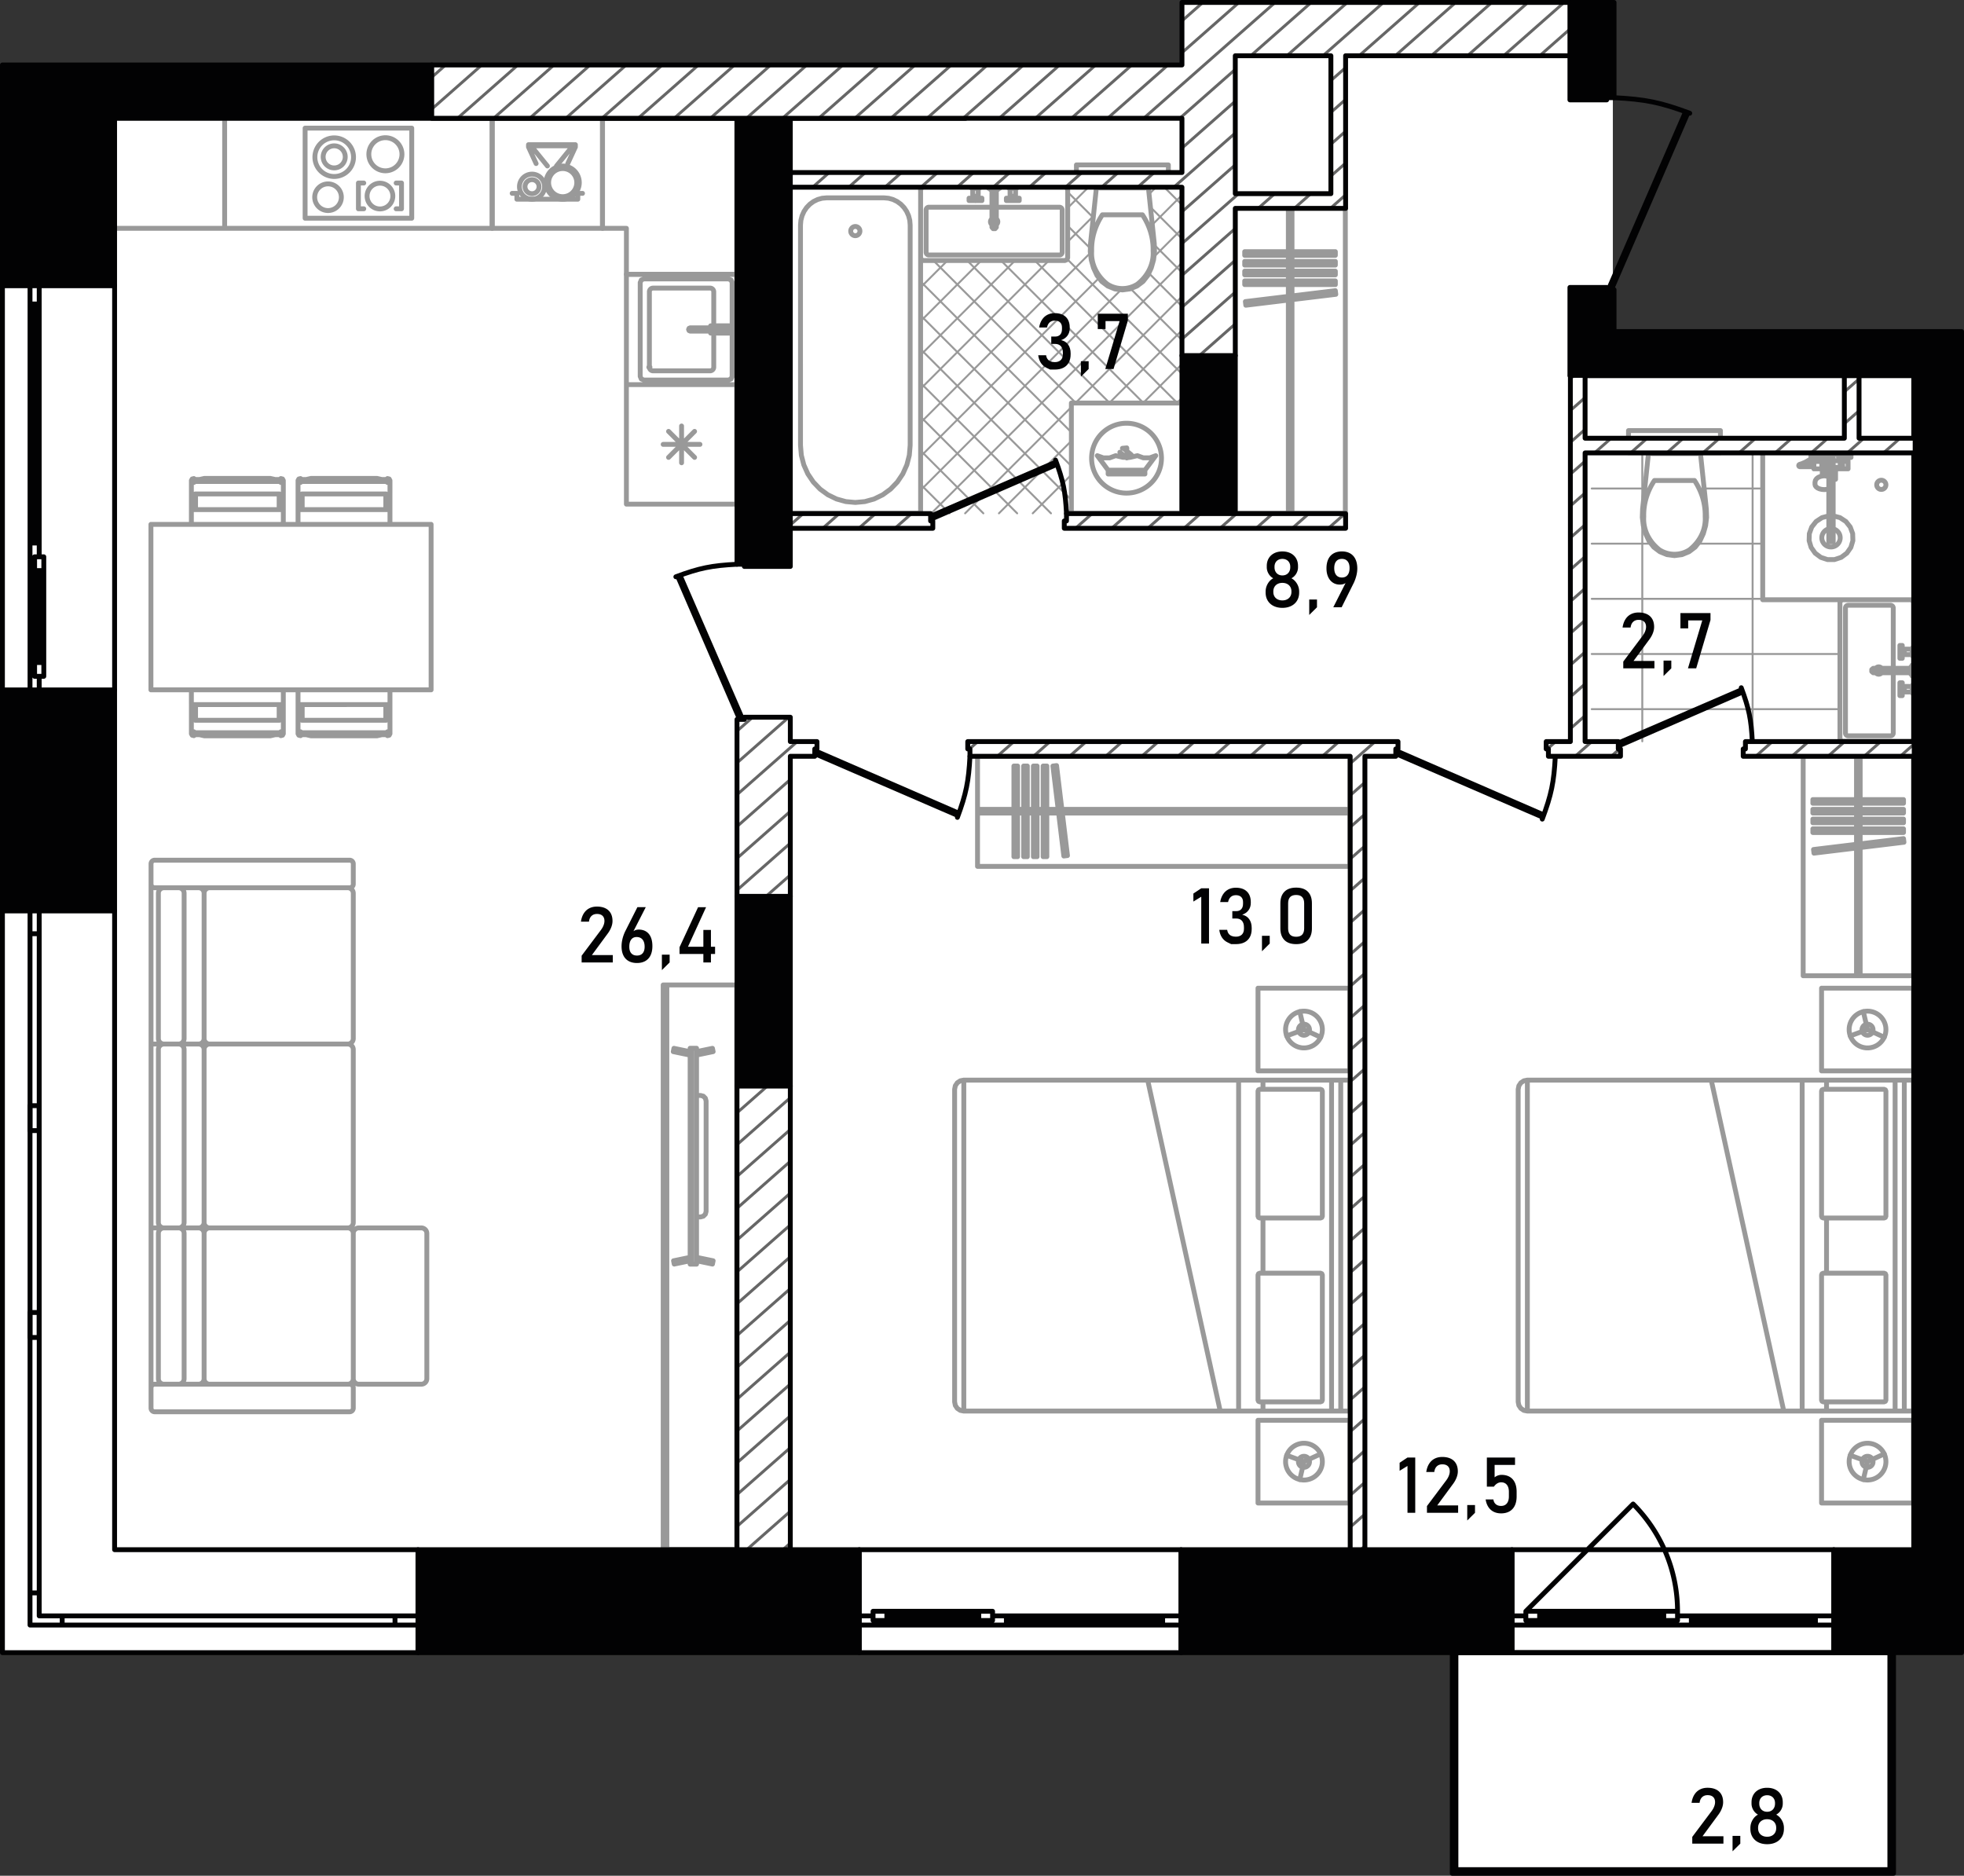 <svg version="1.1" id="_x32_0_1_" xmlns="http://www.w3.org/2000/svg" x="0" y="0" viewBox="0 0 403.614 385.476" xml:space="preserve"><rect x="0" y="0" width="403.614" height="385.476" fill="#333333" stroke="none"/><style>.st0{fill-rule:evenodd;clip-rule:evenodd;fill:#fff}.st1{fill:none;stroke:#999;stroke-width:.4;stroke-linecap:round;stroke-linejoin:round;stroke-miterlimit:3}.st1,.st2,.st4,.st5,.st7,.st8{fill-rule:evenodd;clip-rule:evenodd}.st2{stroke:#999;stroke-linecap:round;stroke-linejoin:round;stroke-miterlimit:3;fill:none}.st4,.st5,.st7,.st8{fill:#020203}.st5,.st7,.st8{fill:none}.st5{stroke:#020203;stroke-linecap:round;stroke-linejoin:round;stroke-miterlimit:3}.st7,.st8{stroke-miterlimit:22.926}.st7{stroke-linecap:round;stroke-linejoin:round;stroke:#020203}.st8{stroke:#666;stroke-width:.6}.st9{fill:#020203}</style><path class="st0" d="M331.453 68.912V.537h-88.5v12.875H.446v326h297.757v45.417h90.833v-45.417h14.132v-270.5z"/><g id="mebel"><path class="st1" d="M219.18 105.494l.994-.993m21.678-21.679l.993-.993m-30.612 23.665l7.941-7.941m14.731-14.731l7.94-7.94m-37.558 30.612l14.887-14.887m7.785-7.785l14.886-14.887m-44.506 37.559l21.835-21.835m.837-.837l21.834-21.834m-51.452 44.506l51.452-51.453m-53.656 46.709l41.202-41.202m6.745-6.745l5.709-5.709m-53.656 46.71l36.668-36.669m10.949-10.949l6.039-6.039m-53.656 46.71l34.892-34.891m12.061-12.062l1.48-1.48M189.189 79.91l26.372-26.372m3.857-3.857l5.283-5.283m-35.512 28.565l19.426-19.426m10.803-10.802l4.311-4.311m-34.54 27.592l12.479-12.479m-12.479 5.532l5.531-5.531m48.125-11.491l-3.623-3.623m3.623 10.57l-6.421-6.421m6.421 13.367l-5.625-5.625m-11.888-11.888l-.003-.003m17.516 24.464l-6.751-6.751m-11.426-11.426l-5.25-5.25m23.427 30.374l-10.508-10.509m-8.264-8.264l-4.655-4.655m23.427 30.374l-23.539-23.539m22.632 29.58l-29.284-29.284m22.337 29.284l-29.284-29.284m22.337 29.284L198.76 53.538m22.337 29.284l-29.284-29.284m28.361 35.306L189.189 57.86m30.985 37.932l-30.985-30.985m30.985 37.931l-30.985-30.985m26.793 33.741L189.189 78.7m19.847 26.794l-19.847-19.847m12.899 19.847l-12.9-12.9m5.954 12.9l-5.953-5.953M327.109 145.736h51.012M327.109 134.4h51.012m-51.012-11.336h35.141m-35.141-11.336h12.195m9.617 0h13.328m-35.14-11.336h10.899m12.21 0h12.032M360.172 152.348V93.024m-22.671 59.324V93.024"/><path class="st2" d="M136.288 318.42V202.416m0 0h15.115m0 0V318.42m0 0h-15.115M137.044 318.42V202.416M136.288 260.418h.756M136.288 318.42h.756M72.603 285.22v4.157M71.847 290.132H31.793M31.038 289.377v-4.157M31.793 284.464h40.054M31.038 285.22v-32.874M31.038 252.346h2.645M40.812 252.346h2.267M72.603 253.479v29.852M71.469 284.464h-28.39M41.945 283.331v-29.852M43.079 252.346h28.39M32.549 253.479v29.852M33.683 284.464h7.129M41.945 283.331v-29.852M40.812 252.346h-7.129M37.839 283.331v-29.852M72.603 289.377a.755.755 0 01-.756.755M31.793 290.132a.755.755 0 01-.755-.755M31.038 285.22c0-.417.338-.756.755-.756M71.847 284.464c.417 0 .756.339.756.756M72.603 283.331c0 .626-.508 1.133-1.134 1.133M43.079 284.464a1.134 1.134 0 01-1.134-1.133M41.945 253.479c0-.626.507-1.134 1.134-1.134M71.469 252.346c.626 0 1.134.508 1.134 1.134M33.683 284.464a1.134 1.134 0 01-1.134-1.133M41.945 283.331c0 .626-.507 1.133-1.133 1.133M40.812 252.346c.626 0 1.133.508 1.133 1.134M32.549 253.479c0-.626.507-1.134 1.134-1.134M37.839 283.331c0 .626-.507 1.133-1.134 1.133M36.705 252.346c.626 0 1.134.508 1.134 1.134M31.038 252.346V214.56M31.038 252.346h2.645M31.038 214.559h2.645M40.812 252.346h2.267M40.812 214.559h2.267M72.603 215.693v35.52M71.469 252.346h-28.39M41.945 251.213v-35.52M43.079 214.559h28.39M32.549 215.693v35.52M33.683 252.346h7.129M41.945 251.213v-35.52M40.812 214.559h-7.129M37.839 251.213v-35.52M72.603 251.213c0 .625-.508 1.133-1.134 1.133M43.079 252.346a1.134 1.134 0 01-1.134-1.133M41.945 215.693c0-.626.507-1.134 1.134-1.134M71.469 214.559c.626 0 1.134.508 1.134 1.134M33.683 252.346a1.134 1.134 0 01-1.134-1.133M41.945 251.213c0 .625-.507 1.133-1.133 1.133M40.812 214.559c.626 0 1.133.508 1.133 1.134M32.549 215.693c0-.626.507-1.134 1.134-1.134M37.839 251.213c0 .625-.507 1.133-1.134 1.133M36.705 214.559c.626 0 1.134.508 1.134 1.134M72.603 181.685v-4.156M71.847 176.773H31.793M31.038 177.529v4.156M31.793 182.441h40.054M31.038 181.685v32.874M31.038 214.559h2.645M40.812 214.559h2.267M72.603 213.426v-29.851M71.469 182.441h-28.39M41.945 183.575v29.851M43.079 214.559h28.39M32.549 213.426v-29.851M33.683 182.441h7.129M41.945 183.575v29.851M40.812 214.559h-7.129M37.839 183.575v29.851M71.847 176.773c.417 0 .756.338.756.756M31.038 177.529c0-.418.338-.756.755-.756M31.793 182.441a.755.755 0 01-.755-.756M72.603 181.685a.755.755 0 01-.756.756M71.469 182.441c.626 0 1.134.508 1.134 1.134M41.945 183.575c0-.626.507-1.134 1.134-1.134M43.079 214.559a1.134 1.134 0 01-1.134-1.134M72.603 213.426c0 .627-.508 1.134-1.134 1.134M32.549 183.575c0-.626.507-1.134 1.134-1.134M40.812 182.441c.626 0 1.133.508 1.133 1.134M41.945 213.426c0 .627-.507 1.134-1.133 1.134M33.683 214.559a1.134 1.134 0 01-1.134-1.134M36.705 182.441c.626 0 1.134.508 1.134 1.134M37.839 213.426c0 .627-.507 1.134-1.134 1.134M87.717 253.479v29.849M86.583 284.462H73.736M72.603 283.328v-29.849M73.736 252.346h12.847M87.717 283.328c0 .626-.507 1.134-1.134 1.134M73.736 284.462a1.134 1.134 0 01-1.133-1.134M72.603 253.479c0-.626.507-1.134 1.133-1.134M86.583 252.346c.626 0 1.134.508 1.134 1.134M58.224 107.761v-3.028m0 0h-.859m0 0H40.189m0 0h-.859m0 0v3.028M39.331 101.305v3.427m0 .001h.859m0 0v-3.224m0-.001h-.058m0 0l-.294.196m0 0l-.342-.087m0 .001l-.165-.312M40.132 98.947l-.294.196m0 0l-.342-.087m0 0l-.165-.312m0 0v2.561m0 0l.165.313m0 0l.342.087m0 0l.294-.196m0 0h17.291m0 0l.293.196m0 0l.343-.087m0 0l.165-.313m0 0v-2.561m0 0l-.165.312m0 0l-.343.087m0 0l-.293-.196m0 0H40.132M58.224 101.305l-.165.312m0 .001l-.343.087m0-.001l-.294-.196m0 0h-.057m0 0v3.224m0 .001h.859m0 0v-3.427M40.994 98.541H56.56m0 0l-1.004-.227m0 0H41.999m0 0l-1.005.227M40.132 98.541l-.294-.196m0 0l-.342.087m0 0l-.165.312m0 0l.165.313m0 0l.342.087m0 0l.294-.197m0 0h17.291m0 0l.293.197m0 0l.343-.087m0 0l.165-.313m0 0l-.165-.312m0 0l-.343-.087m0 0l-.293.196m0 0H40.132M80.14 107.761v-3.028m0 0h-.858m0 0H62.106m0 0h-.859m0 0v3.028M61.247 101.305v3.427m0 .001h.859m0 0v-3.224m0-.001h-.058m0 0l-.293.196m0 0l-.343-.087m0 .001l-.165-.312M62.049 98.947l-.293.196m0 0l-.343-.087m0 0l-.165-.312m0 0v2.561m0 0l.165.313m0 0l.343.087m0 0l.293-.196m0 0H79.34m-.001 0l.293.196m.001 0l.343-.087m0 0l.165-.313m0 0v-2.561m0 0l-.165.312m0 0l-.343.087m0 0l-.293-.196m-.001 0h-17.29M80.14 101.305l-.165.312m0 .001l-.342.087m0-.001l-.294-.196m0 0h-.057m0 0v3.224m0 .001h.858m0 0v-3.427M62.911 98.541h15.565m0 0l-1.004-.227m0 0H63.915m0 0l-1.004.227M62.049 98.541l-.293-.196m0 0l-.343.087m0 0l-.165.312m0 0l.165.313m0 0l.343.087m0 0l.293-.197m0 0H79.34m-.001 0l.293.197m.001 0l.343-.087m0 0l.165-.313m0 0l-.165-.312m0 0l-.343-.087m0 0l-.293.196m-.001 0h-17.29M58.224 141.769v3.028m0-.001h-.859m0 0H40.189m0 0h-.859m0 0v-3.028M39.331 148.225v-3.428m0-.001h.859m0 0v3.225m0 .001h-.058m0 0l-.294-.196m0-.001l-.342.087m0 0l-.165.312M40.132 150.584l-.294-.197m0 0l-.342.087m0 0l-.165.312m0 0v-2.561m0 0l.165-.313m0 0l.342-.087m0 0l.294.196m0 0h17.291m0 0l.293-.196m0 0l.343.087m0 0l.165.313m0 0v2.561m0 0l-.165-.312m0 0l-.343-.087m0 0l-.293.197m0 0H40.132M58.224 148.225l-.165-.312m0-.001l-.343-.087m0 0l-.294.196m0 .001h-.057m0 0v-3.225m0-.001h.859m0 0v3.428M40.994 150.989H56.56m0 0l-1.004.227m0 0H41.999m0 0l-1.005-.227M40.132 150.989l-.294.196m0 0l-.342-.087m0 0l-.165-.312m0 0l.165-.313m0 0l.342-.087m0 0l.294.198m0 0h17.291m0 0l.293-.198m0 0l.343.087m0 0l.165.313m0 0l-.165.312m0 0l-.343.087m0 0l-.293-.196m0 0H40.132M80.14 141.769v3.028m0-.001h-.858m0 0H62.106m0 0h-.859m0 0v-3.028M61.247 148.225v-3.428m0-.001h.859m0 0v3.225m0 .001h-.058m0 0l-.293-.196m0-.001l-.343.087m0 0l-.165.312M62.049 150.584l-.293-.197m0 0l-.343.087m0 0l-.165.312m0 0v-2.561m0 0l.165-.313m0 0l.343-.087m0 0l.293.196m0 0H79.34m-.001 0l.293-.196m.001 0l.343.087m0 0l.165.313m0 0v2.561m0 0l-.165-.312m0 0l-.343-.087m0 0l-.293.197m-.001 0h-17.29M80.14 148.225l-.165-.312m0-.001l-.342-.087m0 0l-.294.196m0 .001h-.057m0 0v-3.225m0-.001h.858m0 0v3.428M62.911 150.989h15.565m0 0l-1.004.227m0 0H63.915m0 0l-1.004-.227M62.049 150.989l-.293.196m0 0l-.343-.087m0 0l-.165-.312m0 0l.165-.313m0 0l.343-.087m0 0l.293.198m0 0H79.34m-.001 0l.293-.198m.001 0l.343.087m0 0l.165.313m0 0l-.165.312m0 0l-.343.087m0 0l-.293-.196m-.001 0h-17.29M393.235 151.782V123.82m0 0l-.166-.4m0 0l-.401-.166m0 0h-13.98m0 0l-.401.166m0 0l-.166.4m0 0v27.962m0 0l.166.4m0 0l.401.166m0 0h13.98m0 0l.401-.166m0 0l.166-.4M389.078 150.648v-12.394m0-.906v-12.393M388.511 124.387h-8.691M379.254 124.954v25.694M379.821 151.216h8.69M388.511 124.387c.313 0 .567.253.567.566M379.254 124.954c0-.313.254-.566.567-.566M379.821 151.216a.567.567 0 01-.567-.567M389.078 150.648a.567.567 0 01-.567.567M386.695 138.255a.757.757 0 01-1.21 0h1.21zm-1.21-.907a.754.754 0 011.21 0h-1.21zM392.706 137.347v.907m0 .001h-7.748m0 0l-.301-.256m0 0v-.395m0-.001l.301-.256m0 0h7.748M392.706 138.556v-1.511m0 .001h.265m0 0v1.511m0-.001h-.265M392.97 138.935v-2.268m0 0h.264m.001 0v2.268m0 0h-.264M391.345 141.07h1.625m0 0v-.095m0 0h.132m0 0v-.283m0 0h.132m.001 0v1.889m0 0h-.132m-.001 0v-.283m0 0h-.132m0 0v-.095m0 0h-1.625m0 0v-.321m0 0h-.416m0 0v1.077m0 0h-.491m0 0v-2.645m0 0h.491m0 0v1.077m0 0h.416m0 0v-.321M391.345 134.533h1.625m0 0v.094m0 0h.132m0 0v.284m0 0h.132m.001 0v-1.89m0 0h-.132m-.001 0v.283m0 0h-.132m0 0v.095m0 0h-1.625m0 0v.322m0 0h-.416m0 0v-1.078m0 0h-.491m0 0v2.646m0 0h.491m0 0v-1.077m0 0h.416m0 0v.321M390.93 141.883l-.072-.072M390.93 141.391l-.072.071M391.345 141.883v-.491M392.97 142.203v-1.133M393.102 140.975v1.322M390.93 133.721l-.072.071M390.93 134.212l-.072-.072M391.345 133.721v.49M392.97 133.399v1.134M393.102 134.627v-1.322M390.93 141.637a.246.246 0 11-.492 0 .246.246 0 01.492 0zM390.93 133.966a.246.246 0 11-.492 0 .246.246 0 01.492 0zM337.711 108.017l.469 1.645m0-.001l.718 1.551m0 .001l.968 1.23m0 0l1.248.943m0-.001l1.448.594m0 0l1.551.206m0 .001l1.551-.206m0-.001l1.447-.594m0 0l1.249-.943m0 .001l.967-1.23m0 0l.719-1.551m0-.001l.469-1.645m0 .001l.207-1.698m0 0l-.059-1.709m0 0l-1.223-11.585m0-.001h-10.654m0 0l-1.223 11.585m0 .001l-.06 1.709m0 0l.208 1.698M348.229 98.746h-4.117M344.113 98.746h-4.117M347.176 113.013a5.752 5.752 0 01-3.063.887M350.424 106.183c.165 2.591-1.031 5.106-3.248 6.829M348.229 98.746c1.505 2.253 2.265 4.828 2.195 7.437M337.801 106.183c-.07-2.609.689-5.185 2.195-7.437M341.049 113.013c-2.217-1.723-3.413-4.238-3.248-6.829M344.113 113.899a5.74 5.74 0 01-3.063-.887M348.761 93.024h-9.295m0 0v.189m0 0h9.295m0 0v-.189M334.666 93.024h18.894M334.666 88.49h18.894M334.666 93.024V88.49M353.559 93.024V88.49M393.235 123.254h-30.984M362.25 123.254V93.025M387.567 99.636a.945.945 0 11-1.89 0 .945.945 0 011.89 0zM376.736 106.008l1.397.372m0 0l1.209.793m0 0l.897 1.133m0 0l.497 1.357m0 0l.042 1.446m0 0l-.413 1.384m0 0l-.828 1.185m0 0l-1.159.863m0 0l-1.372.455m0 0h-1.446m0 0l-1.372-.455m0 0l-1.159-.863m0 0l-.829-1.185m0 0l-.413-1.384m0 0l.043-1.446m0 0l.496-1.357m0 0l.898-1.133m0 0l1.208-.793m0 0l1.397-.372m0 0v-5.538m0 0l-.455.108m0 0l-.49.037m0 0l-.488-.037m0 0l-.456-.108m0 0l-.392-.172m0 0l-.299-.225m0 0l-.189-.26m0 0l-.065-.282m0 0v-.402m0 0l.019-.12m0 0l.064-.277m0 0l.055-.104m0 0l.181-.251m0 0l.078-.07m0 0l.274-.205m0 0l.357-.157m0 0l.195-.051m0 0l.25-.06m0 0l.02-.688m0 0l.009-.796m0 0h-1.729m0 0v-.435m0 0h-2.871m0 0l-.16-.058m0 0l-.083-.149m0 0l.033-.167m0 0l.134-.104m0 0l.485-.158m0 0l.726-.316m0 0l1.008-.573m0 0l.728-.259m0 0v-.124m0 0h-.604m0 0v-.982m0 0h2.57m0 0v.878m0 0l.023.009m0 0l.039.028m0 0l.032.035m0 0l.026.04m0 0l.278.673m0 0h.697m0 0v-1.361m0 0h-1.058m0 0v-.302m0 0h3.023m0 0v.302m0 0h-1.058m0 0v1.361m0 0h1.436m0 0v.151m0 0h.416m0 0v-.303m0 0h-.152m0 0v-.529m0 0h-.604m0 0v-.982m0 0h2.57m0 0v.982m0 0h-.605m0 0v.529m0 0h-.151m0 0v.303m0 0h.151m0 0v1.511m0 0h-2.57m0 0v2.154m0 0h-.023m0 0h-.059m0 0h-.094m0 0h-.123m0 0h-.15m0 0h-.042m0 0v7.504M374.393 94.687h.209m0 0l-.14-.342m0 0l-.325-.053m0 0l-.008.002m0 0v.242m0 0h-.152m0 0v.302m0 0h.416m0 0v-.151M372.919 94.839v-.241m0 0l-.677.239m0 0l-.987.564m0 0l-.053.023m0 0h1.566m0 0v-.585m0 0h.151M378.776 94.007v.529M379.456 94.007v.529M373.119 94.007h-.352M373.977 94.536h-.189M373.788 94.536h-.68M373.108 94.536h-.014M373.788 94.36v.176M373.108 94.531v.005M372.919 94.839h1.058M375.271 96.349h.558M372.768 95.424v.491M375.338 96.917h.491M369.973 95.903l-.076.012M374.122 93.8l.047.002M373.952 93.832l.17-.032M374.666 93.883l.047.011M374.713 93.893l.02.009M372.768 94.131l.453-.16M373.221 93.971l.731-.139M374.077 94.304l.059-.011M369.973 95.903l.511-.167M370.485 95.736l.717-.312M373.179 93.988h.108a.108.108 0 00-.108-.108.108.108 0 10.108.108h-.108zM374.169 93.802l.498.081M375.827 98.405l.002-.002M375.829 97.874l-.002-.001M374.393 95.234v-.127M374.393 94.989v-.103M374.393 95.107v-.118M374.602 94.687h.524M373.355 94.443l.722-.139M372.919 94.598l.436-.155M375.073 95.32v.001M374.982 95.276l.091.044M374.884 95.261l.098.015M374.786 95.276l.098-.016M374.695 95.32l.091-.044M374.695 95.32v.001M374.539 97.817l.345-.026M374.884 97.791l.345.026M374.468 97.834l.071-.017M375.55 97.893l.196.052M375.229 97.817l.321.076M374.515 95.488l-.009.062M375.746 97.945l.083.036M375.3 97.834l-.019-.688M375.262 95.55l-.009-.062M375.253 95.488l-.026-.059M375.227 95.43l-.042-.049M375.185 95.381l-.055-.039M375.13 95.342l-.056-.021M375.073 95.32l-.007-.002M375.066 95.318l-.068-.008M374.997 95.31h-.227M374.771 95.31l-.068.008M374.702 95.318l-.007.002M374.695 95.321l-.056.021M374.638 95.342l-.055.039M374.584 95.381l-.042.049M374.542 95.43l-.026.059M375.281 97.145l-.019-1.596M374.497 96.349l.009-.8M374.393 96.048h.107M375.268 96.048h.561M376.736 106.008v5.344M375.829 106.008v5.344M376.736 111.351h-.907M379.796 94.007h-1.36M379.645 94.536h-1.058M379.645 94.839h-1.058M378.172 94.839v1.209M374.393 96.048v-1.209M376.736 93.327h-.907M376.736 94.687v3.816M375.829 100.47v-5.783M378.172 96.048h-1.436M377.227 96.349h-.491M377.227 96.917h-.491M375.338 96.349v1.493M376.736 108.685a1.889 1.889 0 11-.907 0M378.172 95.375a.339.339 0 01.464.125.34.34 0 01-.464.464M224.257 53.415l.469 1.645m0 0l.718 1.551m0 0l.968 1.231m0 0l1.248.942m0 0l1.448.595m0 0l1.551.205m0 0l1.551-.205m0 0l1.448-.595m0 0l1.248-.942m0 0l.968-1.231m0 0l.718-1.551m0 0l.469-1.645m0 0l.208-1.697m0 0l-.06-1.71m0 0l-1.223-11.584m0 0h-10.654m0 0l-1.223 11.584m0 0l-.059 1.71m0 0l.207 1.697M234.776 44.144h-4.116M230.659 44.144h-4.117M233.723 58.412a5.742 5.742 0 01-3.063.886M236.971 51.582c.165 2.592-1.031 5.107-3.248 6.83M234.776 44.144c1.506 2.253 2.266 4.828 2.195 7.437M224.347 51.582c-.07-2.609.69-5.185 2.195-7.437M227.596 58.412c-2.217-1.723-3.414-4.238-3.249-6.83M230.659 59.298a5.731 5.731 0 01-3.063-.886M235.307 38.424h-9.295m0 0v.188m0 0h9.295m0 0v-.188M221.213 38.424h18.893M221.213 33.889h18.893M221.213 38.424v-4.535M240.106 38.424v-4.535M218.851 38.424h-29.095m0 0l-.401.166m0 0l-.166.4m0 0v13.981m0 0l.166.401m0 0l.401.166m0 0h29.095m0 0l.401-.166m0 0l.166-.401m0 0V38.99m0 0l-.166-.4m0 0l-.401-.166M217.717 42.58h-12.961m-.906 0h-12.96M190.323 43.146v8.691M190.89 52.404h26.827M218.284 51.838v-8.691M190.323 43.146c0-.312.253-.566.567-.566M190.89 52.404a.567.567 0 01-.567-.566M218.284 51.838a.567.567 0 01-.567.566M217.717 42.58c.313 0 .567.254.567.566M205.059 45.568a.755.755 0 01-.303.605v-1.211a.756.756 0 01.303.606zm-1.209.605a.755.755 0 010-1.21v1.21zM203.85 38.952h.907m0 0v7.749m0 0l-.256.3m0 0h-.395m0 0l-.256-.3m0 0v-7.749M205.059 38.952h-1.512m0 0v-.265m0 0h1.512m0 0v.265M205.437 38.687h-2.267m0 0v-.264m0 0h2.267m0 0v.264M207.571 40.312v-1.625m0 0h-.094m.001 0v-.132m0 0h-.283m-.001 0v-.132m0 0h1.889m0 0v.132m0 0h-.283m.001 0v.132m0 0h-.095m0 0v1.625m0 0h-.322m0 0v.416m0 0h1.078m0 0v.491m0 0h-2.645m0 0v-.491m0 0h1.076m0 0v-.416m0 0h-.321M201.035 40.312v-1.625m0 0h.094m0 0v-.132m0 0h.283m0 0v-.132m0 0h-1.889m0 0v.132m0 0h.284m0 0v.132m0 0h.094m0 0v1.625m0 0h.322m0 0v.416m0 0h-1.078m0 0v.491m0 0h2.645m0 0v-.491m0 0h-1.076m0 0v-.416m0 0h.321M208.384 40.728l-.072.072M207.893 40.728l.072.072M208.384 40.312h-.491M208.705 38.687h-1.134M207.477 38.556h1.323M200.222 40.728l.072.072M200.714 40.728l-.072.072M200.222 40.312h.492M199.901 38.687h1.134M201.129 38.556h-1.322M208.384 40.975a.245.245 0 11-.49 0 .245.245 0 01.49 0zM200.714 40.975a.246.246 0 11-.491-.001.246.246 0 01.491.001zM189.189 38.424v67.07m0 0h-26.828m0 0v-67.07m0 0h26.828M164.507 46.248l.082-.971m0 0l.242-.94m0 0l.395-.884m0 0l.536-.798m0 0l.662-.688m0 0l.766-.559m0 0l.848-.412m0 0l.903-.252m0 0l.932-.085m0 0h11.804m0 0l.932.085m0 0l.903.252m0 0l.848.412m0 0l.766.559m0 0l.662.688m0 0l.536.798m0 0l.395.884m0 0l.243.94m0 0l.081.971m0 0v45.273m0 0l-.171 2.038m0 0l-.509 1.976m0 0l-.83 1.855m0 0l-1.126 1.675m0 0l-1.389 1.448m0 0l-1.609 1.173m0 0l-1.78.865m0 0l-1.897.529m0 0l-1.957.179m0 0l-1.956-.179m0 0l-1.897-.529m0 0l-1.781-.865m0 0l-1.609-1.173m0 0l-1.389-1.448m0 0l-1.126-1.675m0 0l-.83-1.855m0 0l-.509-1.976m0 0l-.171-2.038m0 0V46.248M176.719 47.492a.945.945 0 11-1.89-.001.945.945 0 011.89.001zM88.594 141.769v-34.008m0 0H31.018m0 0v34.008m0 0h57.576M128.731 79.044v24.561m0 0h22.672m0 0V79.044m0 0h-22.672M143.845 91.324h-7.557M142.739 88.652l-5.344 5.344M140.067 87.546v7.557M137.395 88.652l5.344 5.344M131.565 77.344V58.073m0 0l.221-.535m0-.001l.535-.221m0 .001h17.382m0 0l.534.221m0-.001l.221.535m0 .001v19.271m0 0l-.221.534m0-.001l-.534.221m0 .001h-17.382m0 0l-.535-.221m0-.001l-.221-.534M128.731 79.044V56.372M151.403 79.044V56.372M128.731 79.044h22.672M128.731 56.372h22.672M133.454 75.454V59.962M134.21 59.206h11.714M146.68 59.962v15.492M145.924 76.21H134.21M133.454 75.454h.108a.108.108 0 10-.216 0 .108.108 0 00.216 0h-.108zM133.454 59.962c0-.418.338-.756.756-.756M145.924 59.206c.417 0 .756.338.756.756M146.68 75.454a.756.756 0 01-.756.756M134.21 76.21a.757.757 0 01-.756-.756M141.847 68.048l-.24-.101m0 0l-.099-.24m0 0l.1-.24m0 0l.24-.099m0 0h7.477m0 0l.24.099m0 0l.099.241m0 0l-.099.24m0 0l-.24.1m0 0h-7.478M147.397 68.462v-.414m0 0h1.927m0 0l.24-.1m0 0l.1-.24m0 0l-.1-.241m0 0l-.24-.099m0 0h-1.927m0 0v-.415m0 0h2.456m0 0v1.509m0 0h-2.456M146.037 68.452v-.404m0 0h1.322m0 0v.404m0 0h-1.322M146.037 66.964h1.322m0 0v.404m0 0h-1.322m0 0v-.404M123.819 46.926h-22.672M123.819 24.254h-22.672M123.819 46.926V24.254M101.147 46.926V24.254M62.7 26.332h21.916m0 0v18.516m0 0H62.7m0 0V26.332M73.657 37.611v5.299M73.657 42.91h1.096M73.657 37.611h1.096M82.511 37.611v5.299M81.415 42.91h1.096M81.415 37.611h1.096M70.151 40.477a2.74 2.74 0 11-5.479 0 2.74 2.74 0 015.479 0zM72.65 32.238a3.969 3.969 0 11-7.937-.001 3.969 3.969 0 017.937.001z"/><path class="st2" d="M70.949 32.238a2.268 2.268 0 11-4.536 0 2.268 2.268 0 014.536 0zM80.729 40.293a2.645 2.645 0 11-5.29 0 2.645 2.645 0 015.29 0zM82.603 31.701A3.4 3.4 0 1175.8 31.7a3.4 3.4 0 016.803.001zM46.168 24.254h54.979M46.168 46.926h54.979M46.168 24.254v22.672M101.147 24.254v22.672M46.168 46.926H23.496M46.168 24.254H23.496M46.168 46.926V24.254M23.496 46.926V24.254M238.689 94.158a7.18 7.18 0 11-7.179-7.18 7.18 7.18 0 017.179 7.18zM119.051 37.53a3.411 3.411 0 11-6.822 0 3.411 3.411 0 016.822 0z"/><path class="st2" d="M118.53 37.53a2.89 2.89 0 11-5.78.001 2.89 2.89 0 015.78-.001zM111.91 38.362a2.579 2.579 0 11-5.158 0 2.579 2.579 0 015.158 0z"/><circle class="st2" cx="109.331" cy="38.362" r="1.445"/><path class="st2" d="M387.567 211.579a3.778 3.778 0 11-7.557 0 3.778 3.778 0 017.557 0z"/><path class="st2" d="M384.922 211.579a1.134 1.134 0 11-2.267.001 1.134 1.134 0 012.267-.001zM387.567 300.377a3.778 3.778 0 11-7.557 0 3.778 3.778 0 017.557 0z"/><path class="st2" d="M384.922 300.377a1.134 1.134 0 11-2.267.001 1.134 1.134 0 012.267-.001zM271.752 211.579a3.778 3.778 0 11-7.557 0 3.778 3.778 0 017.557 0z"/><path class="st2" d="M269.107 211.579a1.134 1.134 0 11-2.267.001 1.134 1.134 0 012.267-.001zM271.752 300.377a3.778 3.778 0 11-7.557 0 3.778 3.778 0 017.557 0z"/><path class="st2" d="M269.107 300.377a1.134 1.134 0 11-2.267.001 1.134 1.134 0 012.267-.001zM313.883 289.985V221.97m0 0h75.573m0 0v68.015m0 0h-75.573M311.994 288.096v-64.237m0 0l.144-.723m0 .001l.409-.613m0-.001l.613-.409m0 0l.723-.144m0 0v68.015m0 0l-.723-.144m0 0l-.613-.409m0 0l-.409-.613m0 .001l-.144-.723M393.235 289.985V221.97m0 0h-3.778m0 0v68.015m0 0h3.778M393.235 221.971v68.015m0-.001h-1.889m0 0V221.97m0 .001h1.889M393.235 220.081v-17.004m0 0h-18.893m0 0v17.004m0 0h18.893M393.235 291.875v17.004m0 0h-18.893m0 0v-17.004m0 0h18.893M387.567 249.932v-25.695m0 .001l-.111-.267m0 0l-.267-.111m0-.001h-12.47m0 0l-.267.111m0 .001l-.111.267m0 0v25.695m0-.001l.111.267m0 .001l.267.111m0-.001h12.47m0 0l.267-.111m0 .001l.111-.267M387.567 262.023v25.695m0 0l-.111.267m0 0l-.267.111m0 0h-12.47m0 0l-.267-.111m0 0l-.111-.267m0 0v-25.695m0 0l.111-.267m0 0l.267-.111m0 0h12.47m0 0l.267.111m0 0l.111.267M375.365 289.985v-1.889M375.365 261.645V250.31M375.365 223.859v-1.889M370.356 289.985V221.97m0 0H351.67m0 0l14.908 68.015m0 0h3.778M198.069 289.985V221.97m0 0h75.572m0 0v68.015m0 0h-75.572M196.18 288.096v-64.237m0 0l.144-.723m0 .001l.409-.613m-.001-.001l.613-.409m0 0l.723-.144m.001 0v68.015m0 0l-.723-.144m-.001 0l-.613-.409m0 0l-.409-.613m.001.001l-.144-.723M277.42 289.985V221.97m0 0h-3.779m0 0v68.015m0 0h3.779M277.42 221.971v68.015m0-.001h-1.889m0 0V221.97m0 .001h1.889M277.42 220.081v-17.004m0 0h-18.893m0 0v17.004m0 0h18.893M277.42 291.875v17.004m0 0h-18.893m0 0v-17.004m0 0h18.893M271.752 249.932v-25.695m0 .001l-.11-.267m0 0l-.268-.111m0-.001h-12.469m0 0l-.267.111m0 .001l-.111.267m0 0v25.695m0-.001l.111.267m0 .001l.267.111m0-.001h12.469m0 0l.268-.111m0 .001l.11-.267M271.752 262.023v25.695m0 0l-.11.267m0 0l-.268.111m0 0h-12.469m0 0l-.267-.111m0 0l-.111-.267m0 0v-25.695m0 0l.111-.267m0 0l.267-.111m0 0h12.469m0 0l.268.111m0 0l.11.267M259.551 289.985v-1.889M259.551 261.645V250.31M259.551 223.859v-1.889M254.541 289.985V221.97m0 0h-18.686m0 0l14.907 68.015m0 0h3.779M142.124 215.424h1.02m0 0v44.369m0 0h-1.02m0 0v-44.369M143.144 216.828l3.41-.71m0 0l-.141-.68m0 0l-3.269.68m0 0v.71M143.144 225.125h.833m0 0l.566.152m0 0l.415.415m0 0l.152.567m0 0v22.699m0 0l-.152.566m0 0l-.415.415m0 0l-.566.153m0 0h-.833m0 0v-24.967M141.767 216.828l-3.41-.71m0 0l.141-.68m0 0l3.269.68m0 0v.71M143.144 258.389l3.41.71m0 0l-.141.68m0-.001l-3.269-.68m0 .001v-.71M141.826 258.389l-3.41.71m.001 0l.141.68m-.001-.001l3.269-.68m0 .001v-.71M141.826 215.424h.298m.001 0v44.369m0 0h-.298m-.001 0v-44.369M200.888 178.044v-22.672m0 0h76.532m0 0v22.672m0 0h-76.532M277.42 166.33v.756m0 0h-76.532m0 0v-.756m0 0h76.532M208.363 176.051v-18.626m0 0h.756m0 0v18.626m0 0h-.756M210.368 176.051v-18.626m0 0h.755m-.001 0v18.626m0 0h-.755M212.372 176.051v-18.626m0 0h.755m0 0v18.626m0 0h-.755M214.376 176.051v-18.626m0 0h.756m0 0v18.626m0 0h-.756M218.622 175.916l-2.241-18.491m0 0l.75-.091m0 0l2.241 18.49m0 0l-.75.092M370.563 155.372h22.671m0 0v45.154m0 0h-22.671m0 0v-45.154M382.277 200.526h-.756m0 0v-45.154m0 0h.756m0 0v45.154M372.556 164.32h18.626m0 0v.756m0 0h-18.626m0 0v-.756M372.556 166.325h18.626m0 0v.756m0 0h-18.626m0 0v-.756M372.556 168.33h18.626m0 0v.756m0 0h-18.626m0 0v-.756M372.556 170.334h18.626m0 0v.756m0 0h-18.626m0 0v-.756M372.691 174.58l18.491-2.241m0 0l.091.75m0 0l-18.491 2.241m0 0l-.091-.75M253.803 42.768h22.672m0 0v62.726m0 0h-22.672m0 0V42.768M265.517 105.494h-.755m0 0V42.768m0 0h.755m0 0v62.726M255.796 51.717h18.626m0 0v.756m0 0h-18.626m0 0v-.756M255.796 53.721h18.626m0 0v.756m0 0h-18.626m0 0v-.756M255.796 55.726h18.626m0 0v.756m0 0h-18.626m0 0v-.756M255.796 57.731h18.626m0 0v.755m0 0h-18.626m0 0v-.755M255.932 61.976l18.49-2.241m0 0l.092.751m0 0l-18.491 2.241m0 0l-.091-.751M237.517 93.642l-1.233.448m0 0h-1.312m0 0l-1.233-.448m0 0l-1.473.342m0 0h-1.513m0 0l-1.473-.342m0 0l-1.235.449m0 0h-1.314m0 0l-1.234-.449m0 0l2.231 2.987m0 0h7.558m0 0l2.231-2.987M235.286 96.891h-7.557m0 0v-.262m0 0h7.557m0 0v.262M235.286 97.414h-7.557m0 0v-.262m0 0h7.557m0 0v.262M230.666 92.127l.891-.085m0 0l.022.226m0 0l-.477.046m0 0l1.383 1.141m0 0l-.126.153m0 0l-.642-.53m0 0l-.067.081m0 0l.74.611m0 0l-.121.146m0 0l-.739-.61m0 0l-.081.097m0 0l.601.497m0 0l-.107.129m0 0l-.601-.496m0 0l-.081.098m0 0l.414.342m0 0l-.115.139m0 0l-1.422-1.173M242.845 82.822h-22.671m0 0v22.672m0 0h22.671m0 0V82.822M119.708 39.737h-.963m0 0v1.204m0 0h-12.524m0 0v-1.204m0 0h-.964M118.244 29.733h-9.634m0 0v.478m0 0h.722m0 0v-.238m0 0h8.189m0 0v.238m0 0h.723m0 0v-.478M118.244 30.211l-.047.104m-.048.103l-.047.103m-.047.103l-.047.103m-.047.103l-.047.104m-.047.102l-.048.104m-.047.102l-.047.104m-.047.102l-.047.104m-.048.102l-.047.104m-.046.103l-.048.103m-.047.103l-.047.103m-.047.104l-.047.103m-.048.103l-.047.102m-.047.104l-.047.103m-.047.103l-.047.103m-.048.103l-.047.103m-.047.103l-.047.103m-.047.103l-.048.103M108.61 30.211l.047.104m.048.103l.047.103m.047.103l.047.103m.047.103l.048.104m.046.102l.048.104m.047.102l.047.104m.047.102l.047.104m.047.102l.048.104m.047.103l.047.103m.047.103l.047.103m.047.104l.048.103m.047.103l.047.102m.047.104l.047.103m.048.103l.046.103m.048.103l.047.103m.047.103l.047.103m.047.103l.047.103M118.244 30.211h-.078m-.113 0h-.114m-.113 0h-.113m-.114 0h-.078m0 0l-.042.052m-.071.088l-.071.088m-.072.088l-.071.088m-.072.088l-.071.088m-.072.088l-.071.088m-.072.088l-.071.088m-.072.089l-.071.087m-.071.088l-.072.088m-.071.088l-.072.088m-.071.088l-.072.089m-.071.088l-.071.087m-.072.088l-.071.088m-.072.088l-.071.088m-.072.088l-.071.089m-.072.088l-.071.088m-.071.087l-.072.088m-.071.088l-.072.088m-.072.088l-.071.089m-.071.088l-.071.088m-.072.088l-.071.087m-.072.088l-.072.088m-.071.088l-.072.088m-.071.088l-.041.052M108.61 30.211h.078m.113 0h.114m.113 0h.114m.113 0h.078m0 0l.042.052m.071.088l.072.088m.071.088l.071.088m.072.088l.071.088m.072.088l.071.088m.072.088l.071.088m.072.089l.071.087m.072.088l.071.088m.071.088l.072.088m.071.088l.072.089m.071.088l.072.087m.071.088l.071.088m.072.088l.071.088m.072.088l.071.089m.072.088l.071.088m.072.087l.071.088m.071.088l.072.088m.072.088l.071.089m.072.088l.071.088m.071.088l.072.087m.071.088l.072.088m.071.088l.072.088m.071.088l.042.052M128.731 56.372h22.672m0 0V24.254m0 0h-27.584m0 0v22.672m0 0h4.912m0 0v9.446M382.928 207.899l.86 3.68m0 0l3.431 1.584m0 0l-3.431-1.584m0 0l-3.546 1.305M382.928 304.056l.86-3.68m0 0l3.431-1.584m0 0l-3.431 1.584m0 0l-3.546-1.306M267.113 207.899l.86 3.68m0 0l3.431 1.584m0 0l-3.431-1.584m0 0l-3.546 1.305M267.113 304.056l.86-3.68m0 0l3.431-1.584m0 0l-3.431 1.584m0 0l-3.546-1.306"/></g><g id="walls_1_"><path d="M347.254 23.27c-6.027-2.247-9.132-2.868-15.557-3.196" fill="none" stroke="#020203" stroke-linecap="round" stroke-linejoin="round" stroke-miterlimit="3"/><path class="st4" d="M347.355 23.314l-1.387-.6-15.782 36.355v.453h1.511z"/><path class="st5" d="M316.942 168.335c1.869-5.007 2.409-7.573 2.682-12.911"/><path class="st4" d="M316.932 168.435l.6-1.388-30.233-13.134h-.454l.001 1.511z"/><path class="st5" d="M196.751 167.979c1.794-4.81 2.32-7.429 2.581-12.555"/><path class="st4" d="M196.712 168.082l.6-1.388-29.418-12.781h-.454v1.511z"/><g><path class="st5" d="M138.892 118.535c4.868-1.818 7.376-2.313 12.565-2.578"/><path class="st4" d="M138.799 118.576l12.658 29.272h1.511v-.454l-12.782-29.418z"/></g><g><path class="st5" d="M216.917 94.557c1.59 4.261 2.022 6.452 2.253 10.989"/><path class="st4" d="M216.876 94.462l-25.63 11.084v1.512h.453l25.777-11.208z"/></g><g><path class="st5" d="M357.837 141.333c1.601 4.295 2.042 6.488 2.275 11.067"/><path class="st4" d="M357.804 141.243L332 152.401v1.511h.453l25.951-11.282z"/></g><path d="M162.415 184.2h-10.958v39h10.958v-39h0zM331.697.5v19.574h-1.511v.453h-7.557V.5h9.068zm-77.839 72.577v32.469H242.9V73.077h10.958zm-55.422-48.772H88.721V13.347H.5v45.344h23.05V24.306l127.907-.001v91.651h1.511v.453h9.447V24.305h36.021zm-36.021 294.167h14.17v21.16H85.897v-21.16h76.518zM322.629 68.138v-9.069h7.557v.453h1.511v8.616h71.417v271.494h-26.262v-21.16h16.437V77.206h-70.66v-9.068h0zm-11.903 271.494h-68.015v-21.16h68.015v21.16h0zM.5 141.821h23.05v45.344H.5v-45.344z" fill-rule="evenodd" clip-rule="evenodd" fill="#020203" stroke="#020203" stroke-linecap="round" stroke-linejoin="round" stroke-miterlimit="3"/><path class="st0" d="M162.415 148.906v3.495h5.479v1.512h-.454v1.511h-5.025V184.2h-10.958v-36.353h1.511v-.454h9.447v1.513zM276.53 39.798v3.023h-22.672v30.256H242.9V38.475h-80.485v-3.022H242.9V24.305H88.721V13.347H242.9V.5h79.729v10.958H276.53v28.34zm-3.023.001V11.458h-19.649v28.341h19.649zM162.415 318.472h-10.958V223.2h10.958v95.272zm124.884-166.071v1.512h-.454v1.511h-6.348v163.048h-3.023V155.424h-78.142v-1.511h-.453v-1.512h88.42zm70.943 3.023h35.142v-3.023h-34.688v1.511h-.454v1.512zm-40.034 0v-1.511h-.454v-1.512h4.969V77.149h3.023v12.906h53.279V77.206h3.023v12.849h11.525v3.022h-67.827v59.324h6.821v1.511h.453v1.512h-14.812zm-128.02-46.855h-27.773v-3.022h28.831v1.511h.453v1.511h-1.511zm28.528 0h1.512v-.001h56.302v-3.022h-56.302v.001h-1.058v1.511h-.454v1.511z"/><g><path class="st5" d="M298.446 384.976h90.687m0 0v-45.344m0 0h-90.687m0 0v45.344M388.377 339.632h-89.176m0 0v44.588m0 0h89.176m0 0v-44.588M176.585 332.074v-13.603M176.585 339.632v-5.668M176.585 333.964v-1.89M242.711 332.074v-13.603M242.711 339.632v-5.668M242.711 333.964v-1.89M242.711 339.632h-66.126M242.711 318.472h-66.126M242.711 332.074h-3.779M238.932 332.074v1.891M238.932 333.964h3.779M204.924 333.964h1.89M206.814 333.964v-1.89M206.814 332.074h-1.89M238.932 333.02h-32.118M238.932 332.074h-32.118M206.814 333.964h32.118M204.924 332.074h-.944M203.98 332.074v.946M203.98 333.02h-.945M203.035 333.02v.944M203.035 333.964h1.889M176.585 333.964h3.778M180.363 333.964v-.944M180.363 333.02h-.944M179.419 333.02v-.945M179.419 332.074h-2.834M180.363 333.964h22.672M201.146 331.13h-18.893M203.98 331.13h-2.834M201.146 331.13v1.89M201.146 333.02h2.834M203.98 333.02v-1.89M179.419 333.02h2.834M182.253 333.02v-1.89M182.253 331.13h-2.834M179.419 331.13v1.89M182.253 333.02h18.893M201.146 331.13h-18.893M201.146 332.074h-18.893M242.711 333.964v-1.89M242.711 333.964v-1.89M242.711 339.632v-5.668M242.711 332.074v-13.603M176.585 333.964v-1.89M176.585 333.964v-1.89M176.585 339.632v-5.668M176.585 332.074v-13.603M176.585 318.472v21.16"/><g><path class="st5" d="M85.898 332.074v-13.603M85.898 339.632v-5.668M85.898 333.964v-1.89M85.898 339.632H.501M85.898 318.472H23.55M85.898 332.074h-4.724M81.174 332.074v1.891M81.174 333.964h4.724M8.058 333.964h4.723M12.781 333.964v-1.89M12.781 332.074H8.058M6.169 333.964h1.889M81.174 332.074H12.781M12.781 333.964h68.393M85.898 333.964v-1.89M85.898 333.964v-1.89M85.898 339.632v-5.668M85.898 332.074v-13.603M8.058 187.165H23.55M.501 187.165h5.667M6.169 187.165h1.889M.501 187.165v152.468M23.55 187.165v131.307M8.058 187.165v4.724M8.058 191.888H6.169M6.169 191.888v-4.724M6.169 332.074v-4.722M6.169 327.352h1.889M8.058 327.352v4.723M6.169 333.964v-1.89M8.058 191.888v135.464M6.169 327.352V191.888M6.169 187.165h1.889M6.169 187.165h1.889M.501 187.165h5.667M8.058 187.165H23.55"/></g><g><path class="st5" d="M8.058 141.822H23.55M.501 141.822h5.667M6.169 141.822h1.889M8.058 58.691H23.55M.501 58.691h5.667M6.169 58.691h1.889M.501 58.691v83.131M23.55 58.691v83.131M8.058 58.691v3.779M8.058 62.47H6.169M6.169 62.47v-3.779M6.169 113.481v-1.889M6.169 111.592h1.889M8.058 111.592v1.889M7.113 62.47v49.122M8.058 62.47v49.122M6.169 111.592V62.47M8.058 113.481v.945M8.058 114.426h-.945M7.113 114.426v.944M7.113 115.371h-.944M6.169 115.371v-1.891M6.169 141.822v-3.779M6.169 138.042h.944M7.113 138.042v.946M7.113 138.988h.945M8.058 138.988v2.834M6.169 138.042V115.37M9.002 117.26v18.893M9.002 114.426v2.834M9.002 117.26H7.113M7.113 117.26v-2.834M7.113 114.426h1.889M7.113 138.988v-2.835M7.113 136.153h1.889M9.002 136.153v2.835M9.002 138.988H7.113M7.113 136.153V117.26M9.002 117.26v18.893M8.058 117.26v18.893M6.169 58.691h1.889M6.169 58.691h1.889M.501 58.691h5.667M8.058 58.691H23.55M6.169 141.822h1.889M6.169 141.822h1.889M.501 141.822h5.667M8.058 141.822H23.55M.501 58.691H23.55"/></g><path class="st7" d="M6.168 269.727h1.889v5.133H6.168zM6.168 227.219h1.889v5.133H6.168z"/><g><path class="st5" d="M310.726 332.074v-13.603M310.726 339.632v-5.668M376.852 332.074v-13.603M376.852 339.632v-5.668M376.852 339.632h-66.125M376.852 318.472h-66.125M376.852 339.632v-5.668M376.852 332.074v-13.603M310.726 339.632v-5.668M310.726 332.074v-13.603M310.726 339.632v-21.16M310.736 333.964v-1.889M376.862 333.964v-1.889M376.862 332.076h-3.778M373.084 332.076v1.889M373.084 333.964h3.778M345.688 333.964h1.891M347.578 333.964v-1.889M347.578 332.076h-1.89M373.084 333.02h-25.506M373.084 332.076h-25.506M347.578 333.964h25.506M345.688 332.076h-.944M344.744 332.076v.944M344.744 333.02h-.944M343.799 333.02v.944M343.799 333.964h1.889M310.736 333.964h3.78M314.515 333.964v-.944M314.515 333.02h-.945M313.57 333.02v-.944M313.57 332.076h-2.834M313.57 331.13l22.043-22.043M314.515 333.964h29.284M341.91 331.13h-25.506M344.744 331.13h-2.833M341.91 331.13v1.89M341.91 333.02h2.833M344.744 333.02v-1.89M313.57 333.02h2.834M316.404 333.02v-1.89M316.404 331.13h-2.834M313.57 331.13v1.89M316.404 333.02h25.506M341.91 331.13h-25.506M341.91 332.076h-25.506M335.613 309.087a31.175 31.175 0 019.13 22.043M376.862 333.964v-1.889M376.862 333.964v-1.889M310.736 333.964v-1.889M310.736 333.964v-1.889"/></g></g><g><path class="st8" d="M91.458 13.47l-2.82 2.49M98.888 13.47l-10.25 9.03M106.308 13.47l-12.44 10.96M113.728 13.47l-12.44 10.96M121.148 13.47l-12.44 10.96M128.568 13.47l-12.44 10.96M135.988 13.47l-12.44 10.96M143.418 13.47l-12.44 10.96M150.838 13.47l-12.44 10.96M158.268 13.47l-12.44 10.96M165.688 13.47l-12.44 10.96M173.108 13.47l-12.45 10.96M180.528 13.47l-12.44 10.96M162.848 35.58l-.52.46M187.948 13.47l-12.44 10.96M195.378 13.47l-12.45 10.96M170.278 35.58l-3.43 3.02M202.798 13.47l-12.44 10.96M177.698 35.58l-3.43 3.02M210.218 13.47l-12.44 10.96M185.128 35.58l-3.43 3.02M217.638 13.47l-12.44 10.96M192.538 35.58l-3.43 3.02M225.058 13.47l-12.44 10.96M199.958 35.58l-3.42 3.02M247.068.62l-4.25 3.75M232.478 13.47l-12.44 10.96M207.388 35.58l-3.43 3.02M254.498.62l-11.68 10.29M239.908 13.47l-12.44 10.96M214.808 35.58l-3.43 3.02M261.918.62l-27.03 23.81M222.228 35.58l-3.42 3.02M229.658 35.58l-3.43 3.02M253.778 14.33l-11.46 10.1M269.338.62l-12.44 10.96M237.068 35.58l-3.42 3.02M253.778 20.86l-10.96 9.66M276.758.62l-12.44 10.96M164.928 105.67l-2.6 2.29M253.778 27.4l-12.71 11.2M284.178.62l-12.44 10.96M276.448 13.97l-3.03 2.67M172.348 105.67l-3.42 3.02M253.778 33.94l-10.96 9.66M291.608.62l-12.45 10.96M276.448 20.51l-3.03 2.67M179.778 105.67l-3.43 3.02M254.418 39.92l-11.6 10.22M299.028.62l-12.44 10.96M276.448 27.05l-3.03 2.67M253.778 47.02l-10.96 9.66M187.198 105.67l-3.43 3.02M261.838 39.92l-3.43 3.02M306.448.62l-12.44 10.96M276.448 33.59l-3.03 2.67M253.778 53.56l-10.96 9.66M191.618 108.32l-.42.37M269.258 39.92l-3.42 3.02M313.878.62l-12.44 10.96M253.778 60.1l-10.96 9.66M154.538 147.52l-3.17 2.8M276.448 40.13l-3.19 2.81M321.298.62l-12.44 10.96M322.548 6.05l-6.27 5.53M161.958 147.52l-10.59 9.33M253.778 66.63l-7.45 6.57M253.778 73.17l-.03.03M163.708 152.52l-12.34 10.87M224.308 105.67l-3.43 3.02M162.328 160.27l-10.96 9.66M162.328 166.81l-10.96 9.66M231.738 105.67l-3.43 3.02M162.328 173.35l-10.96 9.66M239.158 105.67l-3.43 3.02M162.328 179.89l-5.03 4.43M246.578 105.67l-3.42 3.02M200.818 152.52l-1.73 1.52M253.998 105.67l-3.43 3.02M208.238 152.52l-3.44 3.03M261.418 105.67l-3.42 3.02M215.668 152.52l-3.44 3.03M268.848 105.67l-3.43 3.02M276.268 105.67l-3.43 3.02M223.088 152.52l-3.44 3.03M230.508 152.52l-3.44 3.03M323.348 77.27l-.71.63M157.558 223.32l-6.19 5.45M237.928 152.52l-3.44 3.03M162.328 225.66l-10.96 9.66M245.358 152.52l-3.44 3.03M325.658 81.78l-3.02 2.66M162.328 232.2l-10.96 9.65M252.778 152.52l-3.44 3.03M325.658 88.32l-3.02 2.66M325.658 94.85l-3.02 2.67M260.198 152.52l-3.44 3.03M162.328 238.73l-10.96 9.66M330.968 90.18l-3.43 3.02M325.658 101.39l-3.02 2.66M267.618 152.52l-3.44 3.03M162.328 245.27l-10.96 9.65M338.378 90.18l-3.42 3.02M325.658 107.93l-3.02 2.66M275.038 152.52l-3.44 3.03M162.328 251.81l-10.96 9.65M345.808 90.18l-3.43 3.02M325.658 114.47l-3.02 2.66M282.468 152.52l-5.08 4.47M162.328 258.35l-10.96 9.66M353.228 90.18l-3.42 3.02M325.658 121.01l-3.02 2.66M286.758 155.28l-.31.27M280.408 160.87l-3.02 2.66M162.328 264.89l-10.96 9.65M360.658 90.18l-3.43 3.02M381.968 77.94l-3.03 2.67M325.658 127.55l-3.02 2.66M280.408 167.41l-3.02 2.66M162.328 271.42l-10.96 9.66M368.078 90.18l-3.43 3.02M375.498 90.18l-3.43 3.02M162.328 277.96l-10.96 9.66M280.408 173.94l-3.02 2.66M325.658 134.08l-3.02 2.66M381.968 84.48l-3.03 2.67M325.658 140.62l-3.02 2.66M280.408 180.49l-3.02 2.66M162.328 284.51l-10.96 9.65M382.918 90.18l-3.43 3.02M390.338 90.18l-3.42 3.02M162.328 291.04l-10.96 9.66M280.408 187.02l-3.02 2.66M319.578 152.52l-1.73 1.52M325.658 147.16l-3.02 2.66M162.328 297.58l-10.96 9.65M326.998 152.52l-3.44 3.03M280.408 193.56l-3.02 2.66M162.328 304.12l-10.96 9.65M280.408 200.1l-3.02 2.66M332.688 154.04l-1.71 1.51M280.408 206.63l-3.02 2.66M162.328 310.65l-9.02 7.95M280.408 213.18l-3.02 2.66M162.328 317.2l-1.59 1.4M280.408 219.71l-3.02 2.66M280.408 226.25l-3.02 2.66M364.108 152.52l-3.44 3.03M280.408 232.79l-3.02 2.66M371.528 152.52l-3.44 3.03M280.408 239.33l-3.02 2.66M378.958 152.52l-3.44 3.03M280.408 245.87l-3.02 2.66M386.378 152.52l-3.44 3.03M280.408 252.41l-3.02 2.66M393.298 152.96l-2.94 2.59M280.408 258.94l-3.02 2.66M280.408 265.49l-3.02 2.66M280.408 272.02l-3.02 2.66M280.408 278.56l-3.02 2.66M280.408 285.1l-3.02 2.66M280.408 291.63l-3.02 2.66M280.408 298.18l-3.02 2.66M280.408 304.71l-3.02 2.66M280.408 311.25l-3.02 2.66M280.408 317.79l-.92.81"/></g><path class="st7" d="M162.415 148.906v3.495h5.479v1.512h-.454v1.511h-5.025V184.2h-10.958v-36.353h1.511v-.454h9.447v1.513zM276.53 39.798v3.023h-22.672v30.256H242.9V38.475h-80.485v-3.022H242.9V24.305H88.721V13.347H242.9V.5h79.729v10.958H276.53v28.34zm-3.023.001V11.458h-19.649v28.341h19.649zM162.415 318.472h-10.958V223.2h10.958v95.272zm124.884-166.071v1.512h-.454v1.511h-6.348v163.048h-3.023V155.424h-78.142v-1.511h-.453v-1.512h88.42zm70.943 3.023h35.142v-3.023h-34.688v1.511h-.454v1.512zm-40.034 0v-1.511h-.454v-1.512h4.969V77.149h3.023v12.906h53.279V77.206h3.023v12.849h11.525v3.022h-67.827v59.324h6.821v1.511h.453v1.512h-14.812zm-128.02-46.855h-27.773v-3.022h28.831v1.511h.453v1.511h-1.511zm28.528 0h1.512v-.001h56.302v-3.022h-56.302v.001h-1.058v1.511h-.454v1.511z"/></g><g id="sizes"><path class="st9" d="M333.588 135.965l3.961-5.281c.229-.302.407-.616.535-.941s.191-.629.191-.91v-.016c0-.453-.133-.805-.398-1.055s-.644-.375-1.133-.375c-.464 0-.839.137-1.125.41s-.461.66-.523 1.16v.008h-1.648v-.008c.094-.651.285-1.207.574-1.668s.663-.813 1.121-1.055.987-.363 1.586-.363c.677 0 1.255.116 1.734.348s.844.569 1.094 1.012.375.977.375 1.602v.008c0 .401-.083.82-.25 1.258s-.398.859-.695 1.266l-3.289 4.469h4.297v1.516h-6.406v-1.385zM341.869 135.754h1.594v1.594l-1.594 1.578v-3.172zM351.518 127.41l-2.938 9.938h-1.695l2.938-9.844h-2.891v1.633h-1.594v-3.148h6.18v1.421zM261.726 124.528c-.521-.261-.923-.629-1.207-1.105s-.426-1.03-.426-1.66v-.188c0-.567.142-1.102.426-1.602s.663-.878 1.137-1.133c-.401-.219-.723-.535-.965-.949s-.363-.851-.363-1.309v-.273c0-.594.133-1.116.398-1.566s.641-.8 1.125-1.047 1.047-.371 1.688-.371 1.203.124 1.688.371.859.597 1.125 1.047.398.973.398 1.566v.273c0 .469-.124.909-.371 1.32s-.574.724-.98.938c.479.261.863.64 1.152 1.137s.434 1.03.434 1.598v.188c0 .63-.142 1.184-.426 1.66s-.687.845-1.207 1.105-1.125.391-1.813.391-1.293-.131-1.813-.391zm2.789-1.36c.281-.146.499-.351.652-.613s.23-.566.23-.91v-.109c0-.349-.077-.655-.23-.918s-.371-.468-.652-.613-.606-.219-.977-.219-.695.073-.977.219-.499.352-.652.617-.23.573-.23.922v.117c0 .344.077.646.23.906s.371.462.652.605.606.215.977.215.695-.073.977-.219zm-.133-5.121c.245-.138.435-.335.57-.59s.203-.55.203-.883v-.109c0-.317-.067-.599-.203-.844s-.325-.434-.57-.566-.526-.199-.844-.199-.599.066-.844.199-.435.321-.57.566-.203.528-.203.852v.117c0 .328.067.618.203.871s.325.448.57.586.526.207.844.207.599-.069.844-.207zM269.054 123.207h1.594v1.594l-1.594 1.578v-3.172zM276.858 119.16l-.008.281c-.13.239-.327.415-.59.527s-.574.168-.934.168c-.542 0-1.019-.138-1.43-.414s-.73-.665-.957-1.168-.34-1.085-.34-1.746v-.008c0-.734.124-1.362.371-1.883s.609-.917 1.086-1.188 1.048-.406 1.715-.406 1.237.138 1.711.414.835.677 1.082 1.203.371 1.159.371 1.898v.008c0 .406-.052.84-.156 1.301a8.052 8.052 0 01-.539 1.578c-.031.07-.065.14-.102.207l-2.422 4.867h-1.719l2.861-5.639zm.075-.984c.273-.339.41-.815.41-1.43v-.008c0-.599-.137-1.063-.41-1.391s-.66-.492-1.16-.492c-.505 0-.895.164-1.168.492s-.41.794-.41 1.398v.008c0 .614.137 1.09.41 1.426s.663.504 1.168.504c.5.001.886-.168 1.16-.507zM290.841 310.891h-1.594v-9.625l-1.617.992v-1.648l1.617-1.078h1.594v11.359zM293.247 309.509l3.961-5.281c.229-.302.407-.616.535-.941.127-.325.191-.629.191-.91v-.016c0-.453-.133-.805-.398-1.055s-.644-.375-1.133-.375c-.464 0-.839.137-1.125.41-.287.273-.461.66-.523 1.16v.008h-1.648v-.008c.094-.651.285-1.207.574-1.668s.662-.813 1.121-1.055c.458-.242.986-.363 1.586-.363.677 0 1.255.116 1.734.348.479.231.844.569 1.094 1.012s.375.977.375 1.602v.008c0 .401-.084.82-.25 1.258a5.417 5.417 0 01-.695 1.266l-3.289 4.469h4.297v1.516h-6.406v-1.385zM301.528 309.298h1.594v1.594l-1.594 1.578v-3.172zM306.954 310.673a2.758 2.758 0 01-1.086-.977c-.279-.427-.465-.94-.559-1.539v-.008h1.594v.008c.057.417.224.741.5.973.275.231.635.348 1.078.348.51 0 .904-.171 1.184-.512.278-.341.418-.821.418-1.441v-.953c0-.614-.14-1.093-.418-1.434-.279-.341-.674-.512-1.184-.512-.276 0-.542.078-.797.234a2.225 2.225 0 00-.672.656h-1.453v-5.984h5.789v1.516h-4.195v2.555a2.262 2.262 0 011.414-.508c.656 0 1.217.136 1.684.406.466.271.82.667 1.063 1.188s.363 1.148.363 1.883v.953c0 .734-.125 1.362-.375 1.883s-.615.918-1.094 1.191c-.479.273-1.055.41-1.727.41-.573 0-1.082-.113-1.527-.336z"/><g><path class="st9" d="M119.529 196.404l3.961-5.282c.229-.302.407-.616.535-.941.127-.325.191-.629.191-.91v-.016c0-.453-.133-.805-.398-1.055s-.644-.375-1.133-.375c-.464 0-.839.137-1.125.41-.287.273-.461.66-.523 1.16v.008h-1.648v-.008c.094-.651.285-1.207.574-1.668s.662-.813 1.121-1.055c.458-.242.986-.363 1.586-.363.677 0 1.255.116 1.734.348.479.231.844.569 1.094 1.012s.375.977.375 1.602v.008c0 .401-.084.82-.25 1.258a5.417 5.417 0 01-.695 1.266l-3.289 4.469h4.297v1.516h-6.406v-1.384zM129.186 197.502a2.619 2.619 0 01-1.082-1.172c-.248-.514-.371-1.133-.371-1.855v-.008c0-.422.049-.865.148-1.329a7.648 7.648 0 01.641-1.82l2.469-4.891h1.719l-2.898 5.664.008-.281c.13-.245.32-.435.57-.57s.541-.203.875-.203c.588 0 1.094.133 1.516.398s.742.652.961 1.16.328 1.118.328 1.833v.008c0 .729-.124 1.354-.371 1.875a2.63 2.63 0 01-1.086 1.188c-.477.27-1.049.406-1.715.406-.668-.001-1.239-.136-1.712-.403zm2.879-1.598c.273-.313.41-.758.41-1.336v-.008c0-.637-.144-1.126-.43-1.473-.287-.347-.695-.52-1.227-.52-.475 0-.842.175-1.102.523-.261.349-.391.84-.391 1.477v.008c0 .578.137 1.021.41 1.332.273.309.66.465 1.16.465.506.001.896-.155 1.17-.468zM136.022 196.193h1.594v1.594l-1.594 1.578v-3.172zM139.647 194.662l3.813-8.227h1.641l-3.719 8.133h5.57v1.477h-7.305v-1.383zm4.898-3.555h1.555v6.688h-1.555v-6.688z"/></g><g><path class="st9" d="M248.459 193.911h-1.594v-9.625l-1.617.992v-1.648l1.617-1.078h1.594v11.359zM253.022 194.028l-.727-.348c-.485-.232-.874-.567-1.168-1.008s-.48-.97-.559-1.59h1.625c.047.323.148.589.305.797s.358.363.605.465.538.152.871.152c.526 0 .935-.141 1.227-.422s.438-.677.438-1.188v-.344c0-.567-.138-1.007-.414-1.316s-.667-.465-1.172-.465h-.805v-1.516h.805c.442 0 .786-.133 1.031-.398s.367-.641.367-1.125v-.352c0-.448-.129-.794-.387-1.039s-.624-.367-1.098-.367c-.271 0-.513.051-.727.152s-.395.258-.543.469-.257.476-.324.793h-1.617c.104-.62.301-1.151.59-1.594s.655-.778 1.098-1.008.95-.344 1.523-.344c.979 0 1.737.258 2.273.773s.805 1.242.805 2.18v.188c0 .567-.153 1.063-.461 1.484s-.742.729-1.305.922c.62.136 1.101.44 1.441.914s.512 1.078.512 1.813v.188c0 .661-.128 1.227-.383 1.695s-.626.825-1.113 1.07-1.074.367-1.762.367l-.951.002zM259.342 192.317h1.594v1.594l-1.594 1.578v-3.172zM263.947 193.177c-.55-.567-.824-1.359-.824-2.375v-5.164c0-1.021.276-1.813.828-2.379s1.356-.848 2.414-.848c1.063 0 1.868.281 2.418.844s.824 1.356.824 2.383v5.164c0 1.021-.276 1.813-.828 2.379s-1.356.848-2.414.848c-1.062-.001-1.868-.285-2.418-.852zm3.664-1.106c.269-.294.402-.718.402-1.27v-5.164c0-.552-.133-.976-.398-1.27s-.683-.441-1.25-.441-.984.147-1.25.441-.398.718-.398 1.27v5.164c0 .552.134.976.402 1.27s.684.441 1.246.441.978-.147 1.246-.441z"/></g><g><path class="st9" d="M215.811 75.949l-.727-.348c-.485-.232-.874-.567-1.168-1.008s-.48-.97-.559-1.59h1.625c.047.323.148.589.305.797s.358.363.605.465.538.152.871.152c.526 0 .935-.141 1.227-.422s.438-.677.438-1.188v-.344c0-.567-.138-1.007-.414-1.316s-.667-.465-1.172-.465h-.805v-1.516h.805c.442 0 .786-.133 1.031-.398s.367-.641.367-1.125v-.352c0-.448-.129-.794-.387-1.039s-.624-.367-1.098-.367c-.271 0-.513.051-.727.152s-.395.258-.543.469-.257.476-.324.793h-1.617c.104-.62.301-1.151.59-1.594s.655-.778 1.098-1.008.95-.344 1.523-.344c.979 0 1.737.258 2.273.773s.805 1.242.805 2.18v.188c0 .567-.153 1.063-.461 1.484s-.742.729-1.305.922c.62.136 1.101.44 1.441.914s.512 1.078.512 1.813v.188c0 .661-.128 1.227-.383 1.695s-.626.825-1.113 1.07-1.074.367-1.762.367l-.951.002zM222.131 74.238h1.594v1.594l-1.594 1.578v-3.172zM231.779 65.894l-2.938 9.938h-1.695l2.938-9.844h-2.891v1.633H225.6v-3.148h6.18v1.421z"/></g><g><path class="st9" d="M347.769 377.496l3.961-5.281c.229-.302.407-.616.535-.941.127-.325.191-.629.191-.91v-.016c0-.453-.133-.805-.398-1.055s-.644-.375-1.133-.375c-.464 0-.839.137-1.125.41-.287.273-.461.66-.523 1.16v.008h-1.648v-.008c.094-.651.285-1.207.574-1.668s.662-.813 1.121-1.055c.458-.242.986-.363 1.586-.363.677 0 1.255.116 1.734.348.479.231.844.569 1.094 1.012s.375.977.375 1.602v.008c0 .401-.084.82-.25 1.258a5.417 5.417 0 01-.695 1.266l-3.289 4.469h4.297v1.516h-6.406v-1.385zM356.05 377.285h1.594v1.594l-1.594 1.578v-3.172zM361.347 378.605a2.855 2.855 0 01-1.207-1.105c-.284-.477-.426-1.03-.426-1.66v-.188c0-.567.142-1.102.426-1.602.283-.5.662-.878 1.137-1.133-.401-.219-.723-.535-.965-.949s-.363-.851-.363-1.309v-.273c0-.594.133-1.116.398-1.566s.641-.8 1.125-1.047 1.047-.371 1.688-.371 1.203.124 1.688.371.859.597 1.125 1.047.398.973.398 1.566v.273c0 .469-.124.909-.371 1.32a2.485 2.485 0 01-.98.938c.479.261.863.64 1.152 1.137s.434 1.03.434 1.598v.188c0 .63-.143 1.184-.426 1.66a2.854 2.854 0 01-1.207 1.105c-.521.261-1.125.391-1.813.391s-1.293-.13-1.813-.391zm2.789-1.359c.281-.146.498-.351.652-.613.153-.263.23-.566.23-.91v-.109c0-.349-.077-.655-.23-.918-.154-.263-.371-.468-.652-.613s-.607-.219-.977-.219-.695.073-.977.219-.499.352-.652.617c-.154.266-.23.573-.23.922v.117c0 .344.076.646.23.906.153.261.371.462.652.605s.606.215.977.215c.369 0 .696-.074.977-.219zm-.133-5.121c.244-.138.435-.335.57-.59.135-.255.203-.55.203-.883v-.109c0-.317-.068-.599-.203-.844a1.406 1.406 0 00-.57-.566 1.74 1.74 0 00-.844-.199c-.318 0-.6.066-.844.199a1.394 1.394 0 00-.57.566 1.724 1.724 0 00-.203.852v.117c0 .328.067.618.203.871.135.253.325.448.57.586.244.138.525.207.844.207.318 0 .599-.069.844-.207z"/></g></g></svg>